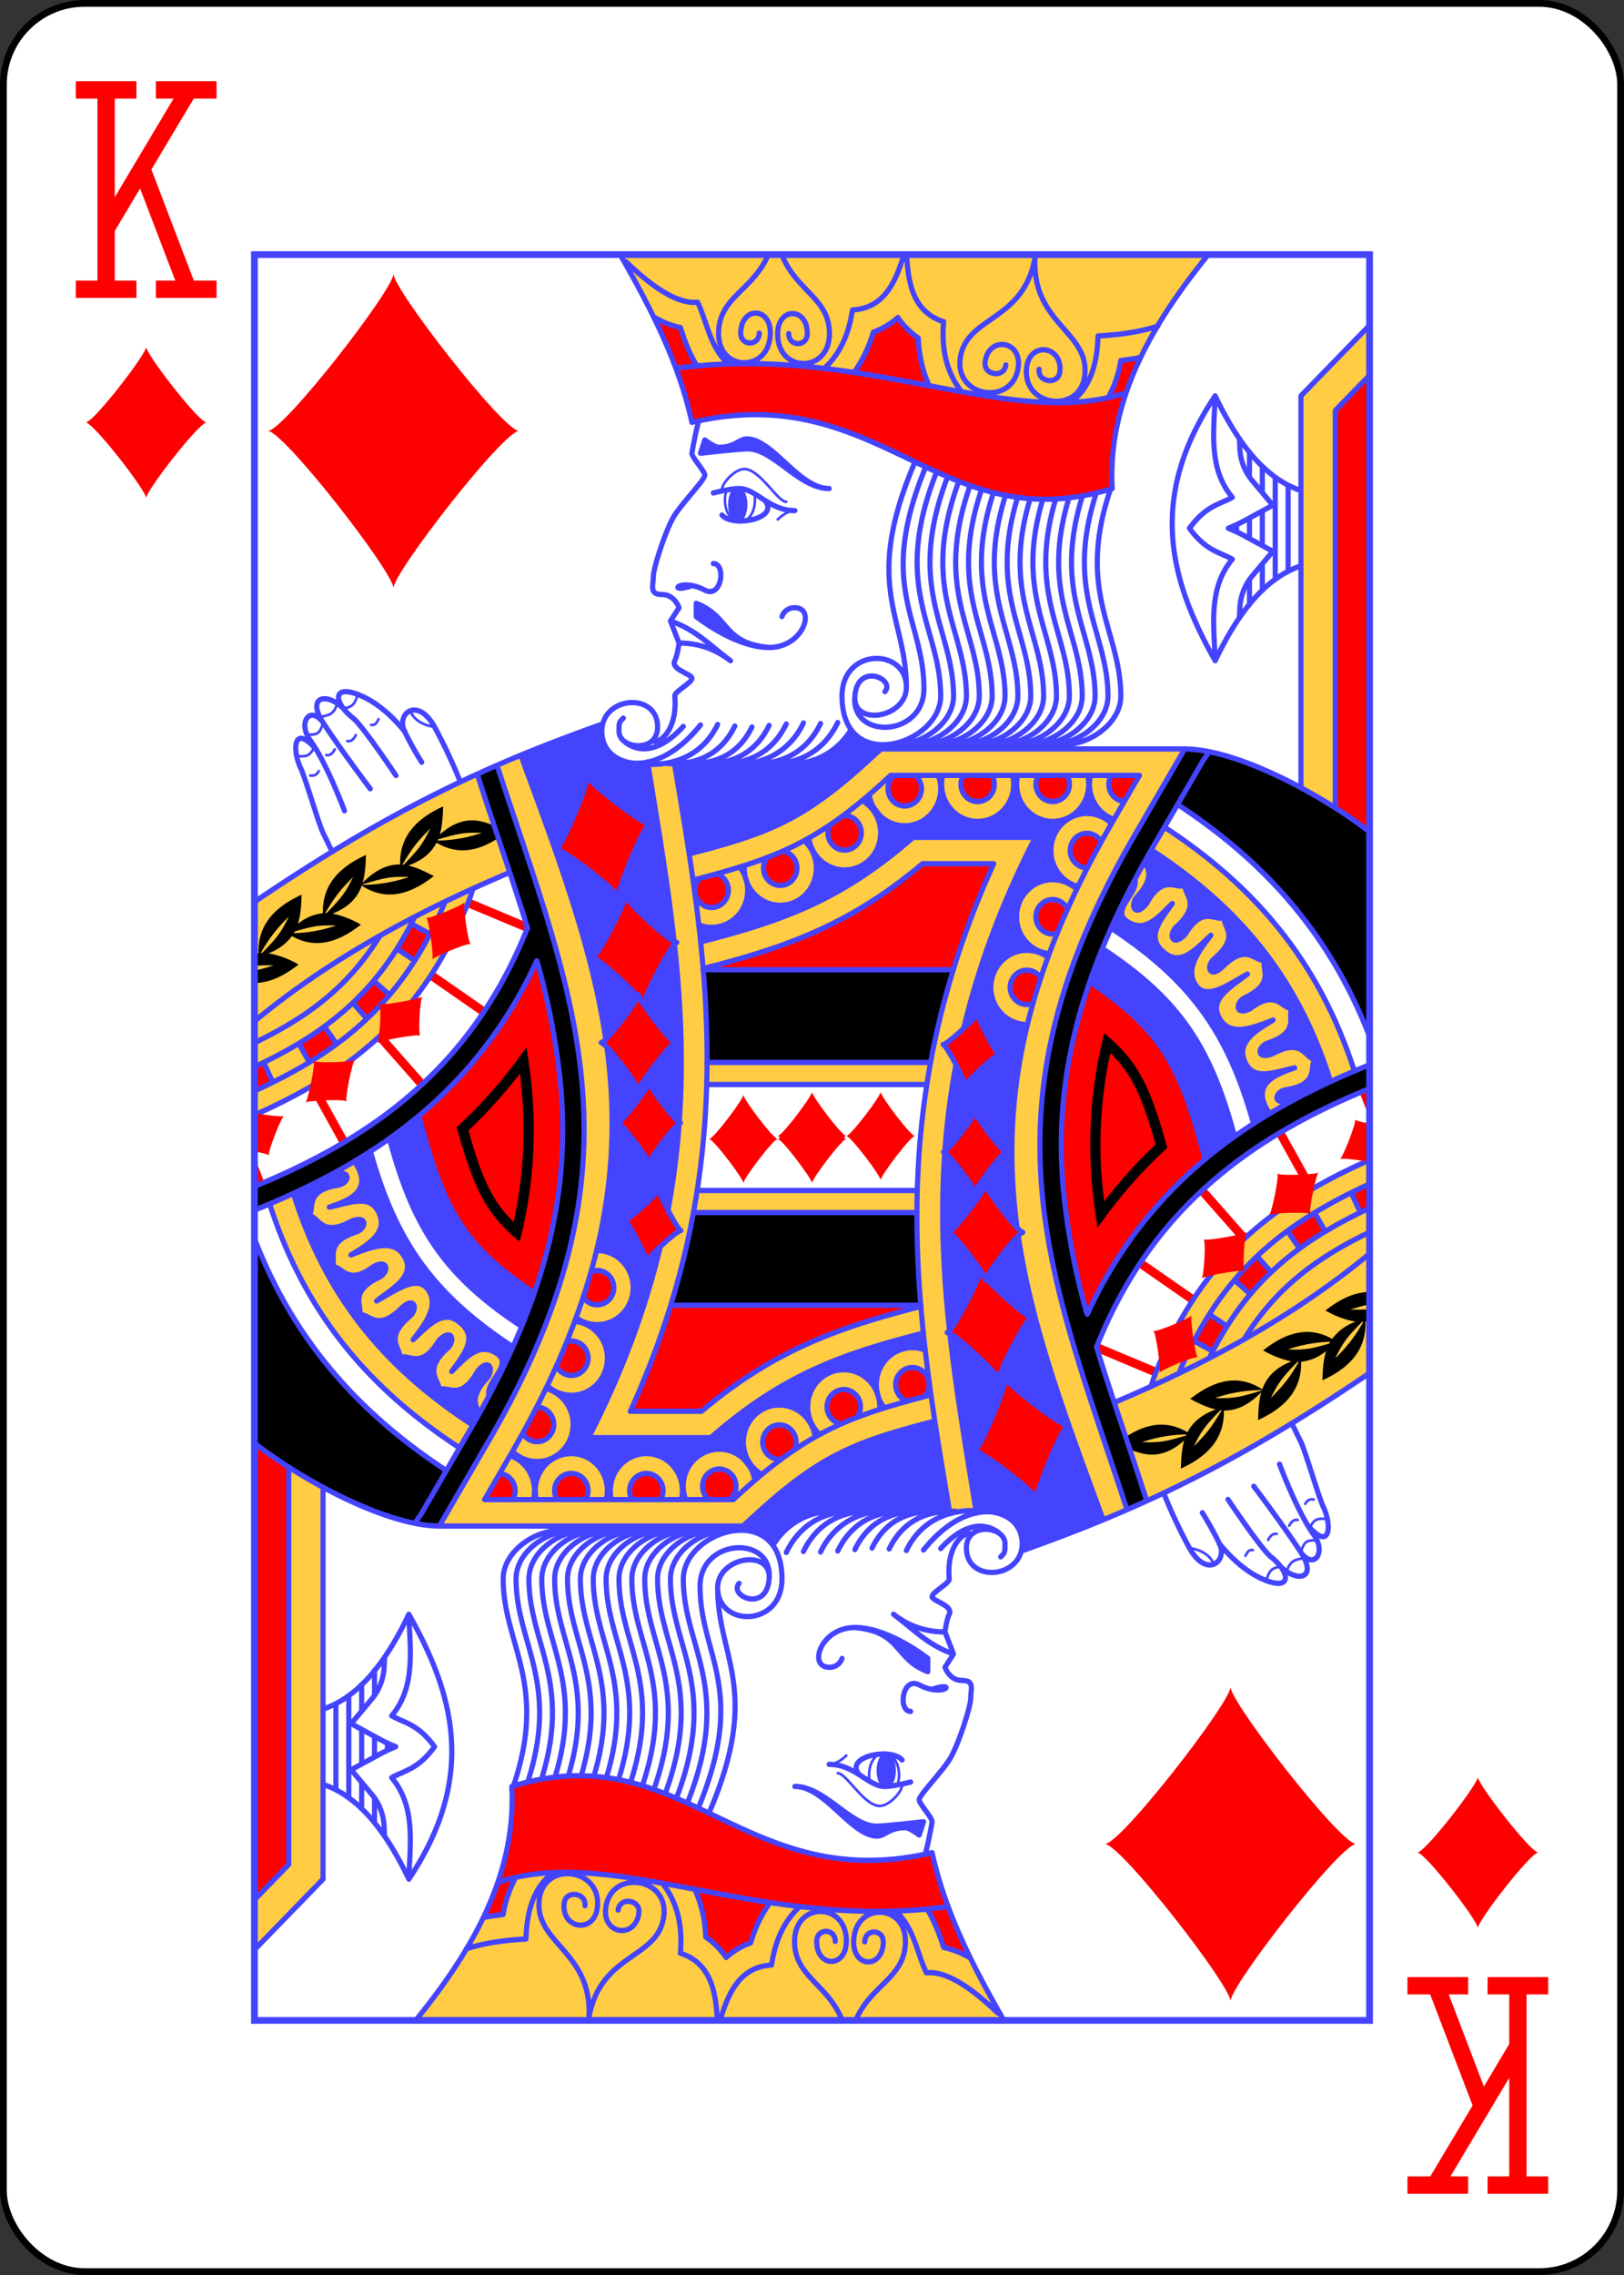 <svg xmlns="http://www.w3.org/2000/svg" xmlns:xlink="http://www.w3.org/1999/xlink" width="240" height="336" class="card" preserveAspectRatio="none" viewBox="-120 -168 240 336"><rect x="-120" y="-168" width="240" height="336" fill="#333333" stroke="none"/><defs><symbol id="h" preserveAspectRatio="xMinYMid" viewBox="-500 -500 1000 1000"><path fill="none" stroke="red" stroke-linecap="square" stroke-miterlimit="1.5" stroke-width="80" d="M-285-460h200m-100 0v920m-100 0h200M85-460h200m-100 20-355 595M85 460h200m-100-20L-10-70"/></symbol><symbol id="a" preserveAspectRatio="xMinYMid" viewBox="-600 -600 1200 1200"><path fill="red" d="M-400 0C-350 0 0-450 0-500 0-450 350 0 400 0 350 0 0 450 0 500 0 450-350 0-400 0Z"/></symbol><symbol id="g" preserveAspectRatio="none" viewBox="0 0 1300 2000"><path fill="none" stroke="#44F" stroke-linecap="round" stroke-linejoin="round" stroke-width="3" d="M545 265c2.6-9.5 17.6-23.6 27.9-22 18.3 2.7 37.1 37 47.1 37m10 10c-10 0-20 10-20 10m-27-28.2c.4 2 .5 4.1.5 6.2 0 13.8-7.8 25-17.5 25-9.6 0-17.5-11.2-17.5-25 0-4.4.9-8.6 2.3-12.2m-430 231c-3.7 13.4-7.1 15.3-16.2 17.2m-8.1-5.5C92.7 521.9 85 521.9 76 523.8m4.1 6.1c-3.7 13.4-7.7 14.1-18.2 13.8m7.6 14.6c-5 10.6-11 10.5-19.7 9.5m132-50.6C188.3 533 210 535 210 535M65 590c4.8.9 8-1.1 10-5m33.2-34c4.8 1 8-2.9 10-6.8M65 590c4.8.9 8-1.1 10-5m61-52.3c4.8.9 6.7-2.7 8.7-6.5m-61 40.6c4.8 1 8-2.6 10-6.5"/><use xlink:href="#a" width="120" height="120" transform="translate(590 941.7)"/><use xlink:href="#a" width="120" height="120" transform="translate(510 941.7)"/><use xlink:href="#a" width="170" height="170" stroke="#44F" stroke-linecap="round" stroke-linejoin="round" stroke-width="42.4" transform="rotate(-15 2426.6 -847.5)"/><use xlink:href="#a" width="150" height="150" stroke="#44F" stroke-linecap="round" stroke-linejoin="round" stroke-width="48" transform="rotate(-10 4332.6 -1672.5)"/><use xlink:href="#a" width="130" height="130" stroke="#44F" stroke-linecap="round" stroke-linejoin="round" stroke-width="55.4" transform="translate(382.6 827.6)"/><use xlink:href="#a" width="110" height="110" stroke="#44F" stroke-linecap="round" stroke-linejoin="round" stroke-width="65.5" transform="translate(405 928.5)"/><use xlink:href="#a" width="100" height="100" stroke="#44F" stroke-linecap="round" stroke-linejoin="round" stroke-width="72" transform="rotate(10 -5741 2942.5)"/><use xlink:href="#a" width="90" height="90" transform="rotate(60 -160.4 1610.5)"/><use xlink:href="#a" width="90" height="90" transform="rotate(50 -464 1805.4)"/><use xlink:href="#a" width="90" height="90" transform="matrix(.8 .6 -.7 .7 1126 1074.8)"/><use xlink:href="#a" width="90" height="90" transform="rotate(30 -1659.2 2559.3)"/></symbol><symbol id="f" preserveAspectRatio="none" viewBox="0 0 1300 2000"><path fill="none" stroke="#44F" stroke-linecap="round" stroke-linejoin="round" stroke-width="6" d="M1205 261.2v97.6m-15-106.7V368m-15-17.6v30m0-89.9v39.2m0-90v30m-15 98.8v28m0-98v23.2m0-98v28m-15 54.3v8.2M520.1 778.5C616.4 754.5 684.4 731 768 660h142.4c-156.8 297.3-107.9 528.9-68.8 765.3M525.8 808c94.8-23.7 169-49.3 253-118.1h83c-131.8 281.9-89.7 513-51 736m178.6 7c-100.1-264.8-182.8-466 10.7-790l31.6-53h-290l-9.9 8.8c-78.3 69-127.8 86.3-220 109.7m505.3 712.8c-89-265.3-178.6-449.2 8.7-763l58.7-98.3h-354L712 576.3c-74.4 65.6-115.8 79.9-204.7 102.4M426.3 0c36.5 61.8 68.5 122.8 83.7 190 220-50 290 135 490 75-6.1-107.7 56.1-197.9 112-265M614.8 0c16.7 41.4 56 49.7 55.5 90-.4 45-61 44.3-60.3-.7.4-30.4 35-29.6 34.5.4-.2 15-21.8 14.8-21.6-.2M599.1 0c-18 40.8-57.3 48.1-58 88.4-1 45 59.6 45.8 60.3.8.4-30.4-34-30.5-34.5-.5-.2 15 21.3 15.3 21.6.3M910 3.4c-4 75 63.5 83.6 58 133.2-5 44.7-73.1 36.2-67.8-8.5 3.5-30.2 42.2-25 38.7 4.8-1.8 15-26 11.9-24.2-3M910 3.4c-13.6 73.8-81.1 65.5-87.3 115-5.5 44.6 62.5 53.1 67.8 8.5 3.6-30.2-35.2-34.7-38.7-4.9-1.8 15 22.4 18 24.2 3m-384.1 3.8C710 100 880 200 1015.6 156.6m-20.2 5.3A128 128 0 0 0 1010 120c8.3-1 16-2.1 23.2-3.5m-81.7 50.9c19.2-13.5 30.9-37.2 31.9-75.2 30.4-1.6 52.5-5.7 69.8-11.2m-586.7-9.7c9.5 5.2 19.4 9.2 30 11.3 4 11.5 8.4 25 17.1 39.8a89 89 0 0 0 2.5 3.8m36.5-2.3C531.2 105 528.5 78.8 516.7 54c-25 2.2-54.5-19-83.5-45.8m265.6 125.4c9.7-13 17.5-28.2 22.6-45.7a87.3 87.3 0 0 0 28.7-16.6 88.3 88.3 0 0 0 23.8 23.2c.7 20 5.3 38 12.7 54M757.1.1c-10 32.8-24 60.7-60 62.6-4.6 30.5-16.4 51.7-33 66.4m160.4 26.3c-15.8-19.4-24.2-44.8-21-79.3-34.6-10.9-41.4-41.5-43.1-76M0 733.2c161-106.2 274-156 406-201.6m678.6 28.4c58.6 0 155 48.4 215.6 94m-239.3-5.5c113 71.8 182.6 159.6 221.4 276.3m-236.7-250.5c108.8 69 172.6 150.5 209 262.3m45.6-50.4c-42.9-108.8-115.4-194.4-224-263.4m-77.4 140.1c94.6 60.4 137 120.8 166 221.5M988.5 786c89 57 124.7 109.9 152.4 206.6l1.8 6.3m-168.9-175c78.2 50.3 103.2 90.6 128.6 179.7l6 21m-63.1 257 3.3-9.8c51.4-130.7 135.4-196.4 251.3-246.3M1154 1228c35.9-56.2 82-90.8 145.9-120.7m-186.5 142.2c42.7-84.6 101.8-131 186.5-169.5m-222 186.7c47.7-111.4 119.4-168.6 222-214m-329 147.4c70.8-149.5 191-228.6 329-282.4m-318.2 319.6c64.4-157.2 179.5-237.3 318.3-292.8m-297.7 355.7c108-44.3 209.5-97.7 297.7-168.6m-329.8 66.9a772.4 772.4 0 0 1-27.5-142.5c-9.7-113.5 13-231.2 104.6-384.8l58.7-98.3 7-9.7m-73.1 847.5c-19.7-59.9-42-121.3-58.4-174M523 810h291.8M527.7 915h260.6m-261 25H784m329.1 260.3 20.7 13.4m8.7-52.2 18.5 16m7.8-43 16.5 18m18.9-46.6 14.1 19.8m17.7-40.4 12.3 21m30.3-43.7 10.6 22.3m-193.8 145.6 21.8 11.6M1220 603.9V160l80-80m-40 546.7V176.6l40-40m-80 216c-41.5 13.4-73.4 53-100 107.4-1.4-40.4-8.3-82 20-115-16-8.5-30.7-9.5-50-35 19.3-25.5 34-26.5 50-35-28.3-33-21.4-74.6-20-115 26.6 54.3 58.5 94 100 107.3m-71.7 144.1c0-3.2.2-6.2.4-9.2a60.2 60.2 0 0 1 14-37.6l24.5-28.5-33.2-17.6c-8.6-4.6-14-6.5-18.7-8.5 4.7-2 10.1-4 18.7-8.5l33.2-17.6-24.5-28.5a60.2 60.2 0 0 1-14-37.6l-.4-9.2M1120 160c-80.3 116.7-51.7 210.8 0 300M708.6 618.4A42 42 0 0 1 730 655v0a42 42 0 0 1-42 42 42 42 0 0 1-41.6-36.2m39.6-25.2a19.5 19.5 0 0 1 2-.1 19.5 19.5 0 0 1 19.5 19.5 19.5 19.5 0 0 1-19.5 19.5 19.5 19.5 0 0 1-19.5-19.5 19.5 19.5 0 0 1 2-8.8M797.3 590a42 42 0 0 1 2.8 15 42 42 0 0 1-42 42 42 42 0 0 1-41.4-35.1m53.9-22a19.5 19.5 0 0 1 7 15.1 19.5 19.5 0 0 1-19.5 19.5 19.5 19.5 0 0 1-19.5-19.5 19.5 19.5 0 0 1 7-15m138.3 0a42 42 0 0 1 1.2 10 42 42 0 0 1-42 42 42 42 0 0 1-42-42 42 42 0 0 1 1.2-10m57.5 0a19.5 19.5 0 0 1 2.8 10 19.5 19.5 0 0 1-19.5 19.5 19.5 19.5 0 0 1-19.5-19.5 19.5 19.5 0 0 1 2.8-10m145 0a42 42 0 0 1 1.2 10 42 42 0 0 1-42 42 42 42 0 0 1-42-42 42 42 0 0 1 1.2-10m57.5 0a19.5 19.5 0 0 1 2.8 10 19.5 19.5 0 0 1-19.5 19.5A19.5 19.5 0 0 1 911 600a19.5 19.5 0 0 1 2.8-10m88.2 49.8a42 42 0 0 1-28.5-39.8 42 42 0 0 1 1.2-10m39.4 29.4A19.5 19.5 0 0 1 996 600a19.5 19.5 0 0 1 2.8-10m-38.5 125.7a42 42 0 0 1-31.8-40.7 42 42 0 0 1 42-42 42 42 0 0 1 28.7 11.4m-28 50a19.5 19.5 0 0 1-.7.1A19.5 19.5 0 0 1 951 675a19.5 19.5 0 0 1 19.5-19.5 19.5 19.5 0 0 1 16.8 9.6m-60.6 126.7a42 42 0 0 1-38.2-41.8 42 42 0 0 1 42-42 42 42 0 0 1 28.2 10.9M936 768.7a19.5 19.5 0 0 1-5.5.8A19.5 19.5 0 0 1 911 750a19.5 19.5 0 0 1 19.5-19.5 19.5 19.5 0 0 1 17.5 10.9M901.2 872a42 42 0 0 1-.7 0 42 42 0 0 1-42-42 42 42 0 0 1 42-42 42 42 0 0 1 24.6 8m-17.4 52a19.5 19.5 0 0 1-7.2 1.4A19.5 19.5 0 0 1 881 830a19.5 19.5 0 0 1 19.5-19.5 19.5 19.5 0 0 1 16.3 8.8M641 663.7a42 42 0 0 1 14 31.3 42 42 0 0 1-42 42 42 42 0 0 1-42-42 42 42 0 0 1 .1-3m44.8-16.3a19.5 19.5 0 0 1 16.6 19.3 19.5 19.5 0 0 1-19.5 19.5 19.5 19.5 0 0 1-19.5-19.5 19.5 19.5 0 0 1 4.2-12m-32 10.7A42 42 0 0 1 575 720a42 42 0 0 1-42 42 42 42 0 0 1-15-2.8m20.8-57.8a19.5 19.5 0 0 1 13.7 18.6 19.5 19.5 0 0 1-19.5 19.5 19.5 19.5 0 0 1-19.5-19.5 19.5 19.5 0 0 1 5.3-13.4m276.4-460.2C741.6 377.8 800 422.2 800 500c0 55-115 90-115 0 0-55 75-55 75-10 0 35-62.8 44.9-60 10 3-38.5 47.5-19.4 35-5m47.5-254.3c-57.7 135.6-2 172.2-2 251 0 55-85.5 58.3-80.5 8.3m70-265c-61.8 140.3-10 175-10 255m48-238.2c-49.8 127.3 7 171.5 7 248.2 0 30.8-36.1 55.4-67.9 55.1m74-298.2C774.6 380.2 830 424.3 830 500c0 30.8-36.1 55.4-67.9 55.1m72.2-293.5C791.1 381.4 845 425.3 845 500c0 30.8-36.1 55.4-67.9 55.1m70.6-289C807.4 382.4 860 426.1 860 500c0 30.8-36.1 55.4-67.9 55.1m69.4-285.3C823.5 383.4 875 427 875 500c0 30.8-36.1 55.4-67.9 55.1M875.5 273c-36 111.2 14.5 154.7 14.5 227 0 30.8-36.1 55.4-67.9 55.1m67.6-280C855.2 384.8 905 428.1 905 500c0 30.8-36.1 55.4-67.9 55.1m67.2-278.5C870.6 385.2 920 428.5 920 500c0 30.8-36.1 55.4-67.9 55.1m67-278C885.8 385.5 935 428.7 935 500c0 30.8-36.1 55.4-67.9 55.1m67-278.2C900.8 385.3 950 428.6 950 500c0 30.8-36.1 55.4-67.9 55.1m67.5-279.5C915.3 385 965 428.3 965 500c0 30.8-36.1 55.4-67.9 55.1m68.2-281.7C929.7 384.4 980 427.8 980 500c0 30.8-36.1 55.4-67.9 55.1m69.3-285C943.7 383.6 995 427.2 995 500c0 30.8-36.1 55.4-67.9 55.1M998 265.7c-40.7 116.7 12 160.3 12 234.3 0 30.8-36.1 55.4-67.9 55.1M520 532.8c-54.2 65.7-115 47.2-115 7.2s65-45 65-5c0 30-45 25-45 5 0-10 0-10 5-15m70 9.4c-25 26.8-49.2 31.4-67.5 18.1M540 532.2c-20 40-58 45.7-79.4 45.1M560 534c-20 40-55.9 43.2-77.3 42.6M580 535c-20 40-55.9 42-77.3 41.5m97.3-43.2c-20 40-55.9 43.8-77.3 43.2m97.3-44.8c-20 40-55.9 45.4-77.3 44.8m97.3-46a80.8 80.8 0 0 1-77.3 46m97.3-45.4c-20 40-55.9 46-77.3 45.4M680 530c-20 40-55.9 47-77.3 46.5m92.8-38.5a81.1 81.1 0 0 1-72.8 38.5M517.8 188.8A417 417 0 0 0 510 225c0 5 15 20 15 25s-25 30-35 45-25 60-25 70-5 20 10 20 20 15 20 15l-10 15 10 25s-1.8 13.7-5 20c-5 10 20 15 20 20s-20.4 15-20 20c4 44.5-24.4 56.2-25 50m70-200c15 0 10 40-10 30-30-15-45 5-15-5m105 35a15 15 0 0 1 15-10c25 0 10 45-30 45s-85-35-85-35v-15c40 15 30 45 85 50m-105-5c20 0 40 5 60 20-23-16.5-40-35-70-45m40-205-5 15s45-5 55-5c30 0 60 45 95 45-35 0-65-55-95.3-56.2-10-.3-13.6 9.5-33.6 9.5-4.7 0-16.1-8.3-16.1-8.3v0m105 80c-30 0-45.3-25-65-25-10.1 0-30 5-30 5m60.9 9.6c15 20-38.5 29.5-50.9 15.4M239.9 597.1A569 569 0 0 0 210 535c-20-35-45-15-35 5s20 35 20 35m-19.7-35c-1.7-1-21.2-27.5-50.3-40-35-15-33.2 7.2-10 25 11.2 8.6 50 65 50 65m-60-74.7C85 495 60 500 80 530s55 75 55 75m-55-75c-15-20-30 0-15 20 19 25.3 40 80 40 80m-33-69.4c-27-30.6-28 1.2-18 21.2 5 10 21 63.2 26 73.2l10.7 21.4m946.9 11.5c4.7 7.8 11.4 18.2-8.4 39.3-9.1 9.8-2.7 24.2 10.8 7.8 20-35 35-15 45.1-21-2.7 9.8 20.2 20.6-10 47.2-10.1 8.8-5.1 23.8 9.9 8.8 21.1-34.3 35.5-13.9 45.8-19.5-3 9.7 19.5 21.2-11.6 46.8-10.4 8.5-5.8 23.7 9.6 9.1 29-27.9 37.8-4.5 49.2-7.4-5.3 8.7 13.6 25.5-23 42.5-12 5.6-11.5 21.4 6 12.4 31.2-23 37 1.2 48.7-.3-6.3 8 10.4 27-28 39.3-12.6 4.1-14 19.9 5.7 12 35.7-18.7 37.6 6.3 49.3 6.7-7.5 6.8 6 28.2-33.9 34.3-13.1 2-17 17.4 3.7 12.8m-180-251c4.6 14.7-28.1 34.9-9.7 47.2 20.5 13.8 35.3-2.5 53.2-19.9-14.9 20-30.7 38.7-10 55 19.4 16.7 36.5-2.2 55-19-15.6 19.5-30 39-17.6 56.5 12.8 18 38.1-1 60.2-12.6-20 15-45.3 28.3-32.6 50.1 12.5 21.6 39.2 10.8 62.5 2-21.6 12.4-43.3 25.8-32.5 48 10.4 21.2 33.2 11.2 57.7 6.1-24 7.7-52.2 19.1-29.3 51.7"/></symbol><symbol id="e" preserveAspectRatio="none" viewBox="0 0 1300 2000"><path d="m1084.5 560-58.7 98.3c-187.3 313.8-97.8 497.7-8.7 763l23-10.2-57.7-175.6c64.5-156 179.3-235.8 317.6-291v-26.9c-138 53.8-258.3 132.9-329.2 282.4l.8 2.7-1.4-4.3a772.4 772.4 0 0 1-27.5-142.5c-9.7-113.5 13-231.2 104.6-384.8l58.7-98.3-29.8 50c108.5 69 181 154.6 223.8 263.2V654c-52.1-39.3-130.7-80.6-188-91.1v.1zM220 625c-38.2 16.9-50.7 39.8-50.2 65.8-13.3-.3-27.5 4.9-43.6 20.6 3-9.9 3.4-20.6 3.8-31.4-38.3 16.9-50.8 39.9-50.2 66a55 55 0 0 0-29.2 12.2c3.5-10.4 4-21.8 4.4-33.2-38.5 17-51 40.2-50.2 66.5l-4.8.9v13.4c6.5-.8 13-1 22.3-.6-9 2.6-15.5 4.5-22.3 5.8v14c15.2 0 32.1-6.1 51.4-20.9a106 106 0 0 0-35.2-12.7 58.8 58.8 0 0 0 27.5-19.5c22.2 12.2 47.9 11.9 80.4-13a112.7 112.7 0 0 0-33-12.5c19.8-7.6 29.3-18.8 34-31.6 23 14.3 49.7 15.3 84-10.9-9.7-4.9-19.5-9.7-29.7-11.9 17.5-6.3 27.3-15.4 32.9-25.9 22.5 13 48.6 13.2 81.8-12.2-23.7-12-47.6-23.4-78 3 3-10 3.5-21 3.9-31.9Zm-15 25c-9.3 18.6-14.4 24.4-31.1 41.1l-1.4-.1c13-21.4 18.4-26.9 32.5-41Zm52.3 4.8c2.4 0 5 0 7.7.2a170.7 170.7 0 0 1-51.5 8.7l.5-1.3c19.7-5.6 28-7.7 43.3-7.6zm-85 50c2.4 0 5 0 7.7.2a174 174 0 0 1-54.6 8.9l.2-.5c22.2-6.4 30.5-8.7 46.7-8.6zm-57.3.2c-9.2 18.5-14.4 24.3-30.9 40.8h-1.6c13-21.2 18.4-26.7 32.5-40.8Zm-75 45c-9.3 18.6-14.4 24.4-31.1 41l-1.6.2A171 171 0 0 1 40 750Zm47.3 9.8c2.4 0 5 0 7.7.2a168 168 0 0 1-49.1 8.6l1.2-2c17.5-5 25.7-6.9 40.2-6.8zM523 810l4.6 105h260.6L815 810Zm467.7 71.9-2.3 9.4a491 491 0 0 0-12 161.7c1 11.7 2.5 23.4 4.2 35.1l2.2 14.2 8.6-11.5a537.7 537.7 0 0 1 70-76.6l2.8-2.5-1-3.6c-17.3-59.5-30.3-90.3-65.1-120zm7.1 22.4c26.4 25 37.6 52 52.7 103.6a551 551 0 0 0-59.9 64.5 479.4 479.4 0 0 1 7.2-168.2z"/></symbol><symbol id="d" preserveAspectRatio="none" viewBox="0 0 1300 2000"><path fill="#44F" d="M600 445c-40 0-85-35-85-35v-15c40 15 30 45 85 50m-75-235-5 15s45-5 55-5c30 0 60 45 95 45-35 0-65-55-95.3-56.2-10-.3-13.6 9.5-33.6 9.5-4.7 0-16.1-8.3-16.1-8.3Zm49.7 73a11.2 20.4 0 0 1-11.3 20.4 11.2 20.4 0 0 1-11.2-20.3 11.2 20.4 0 0 1 11.2-20.4 11.2 20.4 0 0 1 11.3 20.4zM489 572.8l133.7 3.8c20 .5 52.3-5.5 73-38.3a44.3 44.3 0 0 0 35.8 17l-1 4.8-18.5 16.3c-74.4 65.6-115.8 79.9-205 102-5.8-35.6-12-70.7-18-105.6zM800 605a42 42 0 0 1-42 42c-29.8.6-35.2-40-49.4-28.6a42 42 0 1 1-62.2 42.5l-5.3 2.9a42 42 0 1 1-67.3 46.3 42 42 0 0 1-55.9 49.1l2.2 19.3C616.4 754.5 684.4 731 768 660h142.4c-156.8 297.3-107.9 528.9-68.8 765.3 30.6.3 51.8 10.2 52.6 40.4l95.3-32.8c-74.4-196.5-139-358.1-88.3-561l-.6.1a42 42 0 1 1 24.5-76l1.6-4.2a42 42 0 1 1 32-73l1.6-3.1a42 42 0 1 1 39-71.3l.9-1.5 1.9-3.1a42 42 0 0 1-27.3-49.8h-3.4a42 42 0 1 1-81.6 0h-6a42 42 0 1 1-81.5 0c-9.2-1.2-2.3 7.5-2.2 15zm175.1-15 55.6 1.7 1-1.7zm23.6 172.9c94.6 60.4 137 120.8 166 221.5l18.7-11.6c-22.9-32.6 5.4-44 29.3-51.7-24.5 5-47.3 15.1-57.7-6.1-10.8-22.2 10.9-35.6 32.5-48-23.3 8.8-50 19.6-62.5-2-12.7-21.8 12.7-35 32.6-50.1-22 11.7-47.4 30.6-60.2 12.6-12.4-17.5 2-37 17.6-56.5-18.5 16.8-35.6 35.7-55 19-20.7-16.3-4.9-35 10-55-18 17.4-32.7 33.7-53.2 20-18.4-12.4 14.3-32.6 9.7-47.2m228 228.8c-36.4-111.8-100.2-193.3-209-262.3l-8 13.6c4.8 7.8 11.5 18.2-8.3 39.3-9.1 9.8-2.7 24.2 10.8 7.8 20-35 35-15 45.1-21-2.7 9.8 20.2 20.6-10 47.2-10.1 8.8-5.1 23.8 9.9 8.8 21.1-34.3 35.5-13.9 45.8-19.5-3 9.7 19.5 21.2-11.6 46.8-10.4 8.5-5.8 23.7 9.6 9.1 29-27.9 37.8-4.5 49.2-7.4-5.3 8.7 13.6 25.5-23 42.5-12 5.6-11.5 21.4 6 12.4 31.2-23 37 1.2 48.7-.3-6.3 8 10.4 27-28 39.3-12.6 4.1-14 19.9 5.7 12 35.7-18.7 37.6 6.3 49.3 6.7-7.5 6.8 6 28.2-33.9 34.3-13.1 2-17 17.4 3.7 12.8zM1142.9 999l-1.8-6.3c-27.7-96.7-63.4-149.6-152.4-206.6L974 823.9c78.2 50.4 103.2 90.7 128.6 179.8l6 21"/></symbol><symbol id="c" preserveAspectRatio="none" viewBox="0 0 1300 2000"><path fill="red" d="M750 71.4c-8 7-17.8 12.9-28.6 16.6a130 130 0 0 1-23 45.5 755.4 755.4 0 0 0-183-7.3c-.2-1.3-1-2.6-1.8-3.8-8.7-14.8-13.2-28.3-17.2-39.8-10.5-2-20.4-6.1-29.6-10 18.8 38.8 34 77 43.2 117.4 220-50 290 135 490 75-3.1-54.4 11.2-104.3 33.3-148.7-7.3 1.6-15 2.8-23.3 3.7a118.1 118.1 0 0 1-15.2 42c-62.4 13.2-131.2.7-208.1-13.4-7.5-16-12-34-12.8-54A88.3 88.3 0 0 1 750 71.4Zm550 65.2-40 40 1.3 450.9a573.7 573.7 0 0 1 38.7 26.4zM1113 563l-7 9.7-58.7 98.3zm-88 26.1c-8.7.3-24.3 4.5-26.2.8a19.5 19.5 0 0 0 15.3 29.4c-2.6-4.9 19.2-23.8 16.7-28.7-.7-1.2-2.8-1.6-5.7-1.5zm-279.4.8a19.5 19.5 0 1 0 24.9 0zm80.7 0a19.5 19.5 0 1 0 33.4 0zm87.5 0a19.5 19.5 0 1 0 33.4 0zM688 635.5l-2 .1-15.4 10.6a19.5 19.5 0 1 0 17.4-10.7zm282.5 20a19.5 19.5 0 1 0 .7 39l16-29.4c-3.4-6-9.8-9.6-16.7-9.6Zm-354.6 20.2-18.2 7.3a19.5 19.5 0 1 0 18.2-7.3zM779 690c-84 68.8-158.3 94.4-254.5 119l290.5.8A958 958 0 0 1 862 690Zm-240.1 11.4-20 5.2a19.5 19.5 0 1 0 20-5.2zm391.7 29.1a19.5 19.5 0 1 0 5.5 38.2l12-27.3a19.5 19.5 0 0 0-17.5-10.9Zm-30 80a19.5 19.5 0 1 0 7.2 37.6l9-28.8a19.5 19.5 0 0 0-16.2-8.8Zm73.4 13a533.7 533.7 0 0 0-31.2 232.4c4 47.4 14 94.2 27.8 143.3a501.4 501.4 0 0 1 138.2-175l-6.2-20.6c-25.4-89.1-50.4-129.4-128.6-180zm323.7 122-9.3 3.7 11.7 29v-26.8zm-97.8 46.6-8.7 5 36.7 64.3 8.7-5zm100.2 62-21.4 8.5 10.6 22.3 10.8-4.9zm-191.7 2.6-7.4 6.8 49.5 54.6 7.4-6.7zm127.7 28.6-31.8 20.6 14.1 19.8 30-19.4zm-67.2 49.3-26.3 26.9 18.5 16 24.3-25zm-133.6 3.5-5.6 8.3 61.8 41.7 5.6-8.3zm77.9 62.2-17.7 30.2 21.8 11.6 16.6-28.4zm-129.3 32.9-3.8 9.2 69.1 28.2 3.8-9.3z"/></symbol><symbol id="b" preserveAspectRatio="none" viewBox="0 0 1300 2000"><path fill="#FC4" d="M426.3 0c36.5 61.8 68.5 122.8 83.7 190 220-50 290 135 490 75-6.1-107.7 56.1-197.8 112-265H426.3zM1300 80l-80 80 .5 444a596.9 596.9 0 0 1 79.5 50V80zM730.4 560 712 576.3c-74.4 65.6-115.8 79.9-204.7 102.4L525.8 808c94.8-23.7 169-49.3 253-118.1h83a940.5 940.5 0 0 0-73.5 225H527.7l-.4 25h256.6c-28 175.1.2 332.5 26.9 486 48.3-3.5 95-5.6 84.2 44l122.1-48.7c-89-265.3-178.6-449.2 8.7-763l58.7-98.3h-354zm330.4 88.5-15.3 25.8c108.8 69 172.6 150.5 209 262.3l27.7-11.8c-38.8-116.7-108.3-204.5-221.4-276.3zm-23.2 39.4-11.1 19.9c4.6 14.6-28.1 34.8-9.7 47.1 20.5 13.8 35.3-2.5 53.2-19.9-14.9 20-30.7 38.7-10 55 19.4 16.7 36.5-2.2 55-19-15.6 19.5-30 39-17.6 56.5 12.8 18 38.1-1 60.2-12.6-20 15-45.3 28.3-32.6 50.1 12.5 21.6 39.2 10.8 62.5 2-21.6 12.4-43.3 25.8-32.5 48 10.4 21.2 33.2 11.2 57.7 6.1-24 7.7-52.2 19.1-29.3 51.7l23.1-14.1c-20.7 4.6-16.8-10.8-3.7-12.8 39.9-6 26.4-27.5 34-34.3-11.8-.4-13.7-25.4-49.4-6.6-19.7 7.8-18.3-8-5.6-12 38.3-12.4 21.6-31.4 28-39.4-11.7 1.5-17.6-22.8-48.7.3-17.6 9-18.1-6.8-6-12.4 36.5-17 17.6-33.8 23-42.5-11.5 3-20.2-20.5-49.3 7.4-15.4 14.6-20-.6-9.6-9 31.1-25.7 8.6-37.2 11.6-46.9-10.3 5.7-24.7-14.8-45.8 19.5-15 15-20 0-10-8.8 30.3-26.6 7.4-37.4 10.1-47.2-10.1 6-25.1-14-45.1 21-13.5 16.4-19.9 2-10.8-7.8 19.8-21.1 13-31.5 8.4-39.3zm262.4 337.6c-116 50-199.9 115.6-251.3 246.3l-3.2 9.8c-14.1 6.4-28.6 12.5-43.2 18.4 12.1 35.7 25.4 73.4 37.9 111 79-34.5 160.3-78.7 259.8-144.4v-241.1z"/></symbol><path id="i" d="M-82.4-130.4H82.4v260.8H-82.4z"/></defs><rect width="239" height="335" x="-119.5" y="-167.5" fill="#fff" stroke="#000" rx="12" ry="12"/><use xlink:href="#b" width="164.8" height="260.8" x="-82.4" y="-130.4"/><use xlink:href="#b" width="164.8" height="260.8" x="-82.4" y="-130.4" transform="rotate(180)"/><use xlink:href="#c" width="164.8" height="260.8" x="-82.4" y="-130.4"/><use xlink:href="#c" width="164.8" height="260.8" x="-82.4" y="-130.4" transform="rotate(180)"/><use xlink:href="#d" width="164.8" height="260.8" x="-82.4" y="-130.4"/><use xlink:href="#d" width="164.8" height="260.8" x="-82.4" y="-130.4" transform="rotate(180)"/><use xlink:href="#e" width="164.8" height="260.8" x="-82.4" y="-130.4"/><use xlink:href="#e" width="164.8" height="260.8" x="-82.4" y="-130.4" transform="rotate(180)"/><use xlink:href="#f" width="164.8" height="260.8" x="-82.4" y="-130.4"/><use xlink:href="#f" width="164.8" height="260.8" x="-82.4" y="-130.4" transform="rotate(180)"/><use xlink:href="#g" width="164.8" height="260.8" x="-82.4" y="-130.4"/><use xlink:href="#g" width="164.8" height="260.8" x="-82.4" y="-130.4" transform="rotate(180)"/><use xlink:href="#h" width="32" height="32" x="-114.4" y="-156"/><use xlink:href="#a" width="26.8" height="26.8" x="-111.8" y="-119"/><use xlink:href="#a" width="55.7" height="55.7" x="-89.7" y="-132.2"/><g transform="rotate(180)"><use xlink:href="#h" width="32" height="32" x="-114.4" y="-156"/><use xlink:href="#a" width="26.8" height="26.8" x="-111.8" y="-119"/><use xlink:href="#a" width="55.7" height="55.7" x="-89.7" y="-132.2"/></g><use xlink:href="#i" fill="none" stroke="#44F"/></svg>